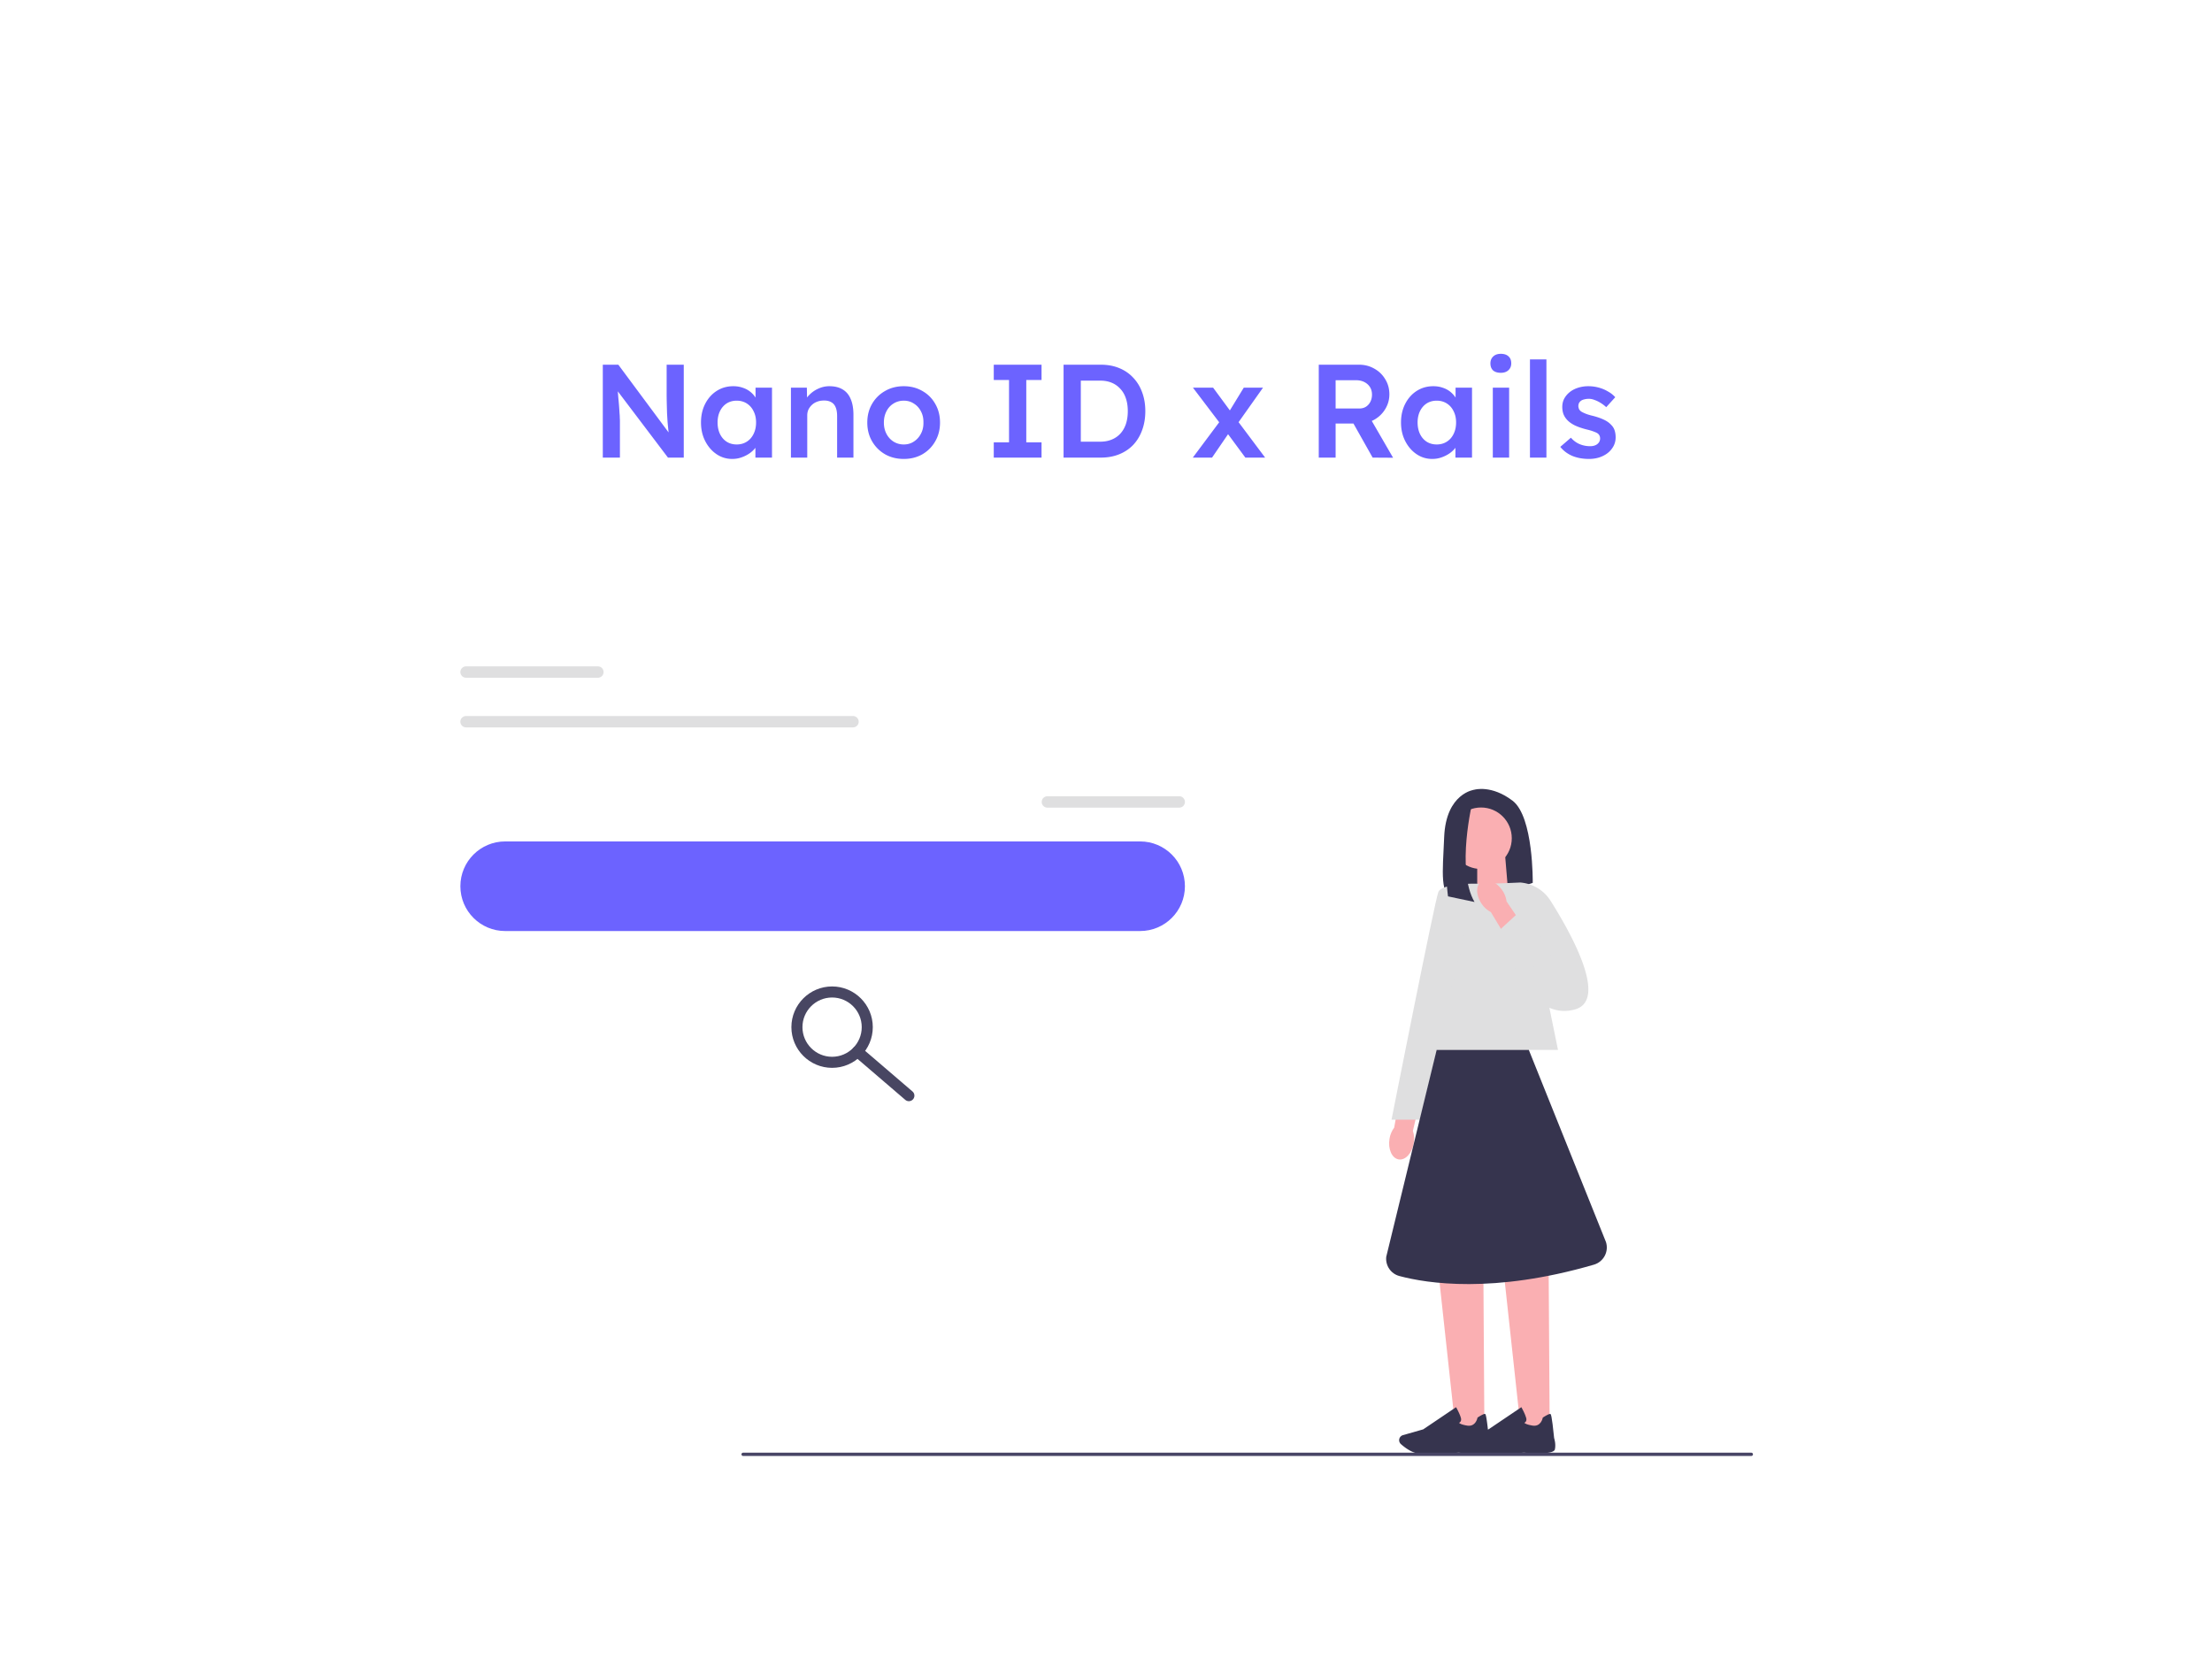 <svg viewBox="0 0 1600 1200" fill="none" xmlns="http://www.w3.org/2000/svg"><g clip-path="url(#a)"><path d="M1066.52 571.206s-20.58 2.324-21.91 34.191c-1.11 26.556-3.37 41.355 7.44 46.896 3.86 1.98 8.4 2.154 12.52.798l44.1-14.499s.67-47.8-14.6-59.419-27.55-7.967-27.55-7.967Z" fill="#36344E"/><path d="m1090.83 644.459-22.32 7.338v-32.126h20.25l2.07 24.788ZM1022.6 826.84c-1.21 7.361-6.12 12.639-10.96 11.789-4.85-.85-7.79-7.506-6.58-14.869.44-2.95 1.61-5.743 3.4-8.13l5.53-31.115 15.05 3.15-7.05 30.34c.93 2.87 1.14 5.9.61 8.835Zm51.1 206.93h-20.9l-12.13-111.701h32.31l.72 111.701Z" fill="#FAAFB2"/><path d="M1032.44 1051.72c-2.2 0-4.16-.05-5.63-.19-5.56-.51-10.85-4.61-13.52-7a3.88 3.88 0 0 1-1.16-1.99c-.17-.76-.1-1.56.21-2.29a3.769 3.769 0 0 1 2.44-2.17l14.68-4.19 23.76-16.03.26.47c.1.18 2.43 4.38 3.21 7.23.3 1.08.22 1.98-.23 2.67-.27.41-.65.73-1.1.92.43.45 1.78 1.37 5.93 2.03 6.06.96 7.33-5.32 7.38-5.59l.04-.2.18-.12c2.89-1.86 4.66-2.71 5.28-2.52.38.11 1.02.3 2.74 17.41.17.53 1.38 4.47.56 8.23-.9 4.1-18.78 2.69-22.36 2.37-.1.01-13.49.96-22.67.96Z" fill="#36344E"/><path d="M1120.93 1033.77h-20.91l-12.12-111.701h32.31l.72 111.701Z" fill="#FAAFB2"/><path d="M1079.66 1051.72c-2.19 0-4.15-.05-5.63-.19-5.55-.51-10.84-4.61-13.51-7-.58-.53-.99-1.22-1.16-1.99-.17-.76-.1-1.56.21-2.29.21-.52.55-.99.97-1.36.42-.38.93-.65 1.47-.81l14.67-4.19 23.76-16.03.27.47c.1.18 2.43 4.38 3.21 7.23.3 1.08.22 1.98-.23 2.67-.27.41-.65.73-1.1.92.43.45 1.78 1.37 5.93 2.03 6.06.96 7.33-5.32 7.38-5.59l.04-.2.18-.12c2.89-1.86 4.66-2.7 5.27-2.52.39.11 1.03.3 2.75 17.41.17.53 1.38 4.47.56 8.23-.9 4.1-18.79 2.69-22.36 2.37-.1.01-13.5.96-22.68.96Z" fill="#36344E"/><path d="M1126.94 759.421h-101.58l36.52-120.165h40.5l24.56 120.165Z" fill="#DFDFE0"/><path d="M1068.27 639.274s-25.23-.664-27.88 5.975c-2.66 6.639-33.86 164.647-33.86 164.647h20.58l41.16-170.622Z" fill="#DFDFE0"/><path d="M1071.27 628.565c12.29 0 22.24-9.958 22.24-22.241s-9.95-22.241-22.24-22.241c-12.28 0-22.24 9.958-22.24 22.241s9.96 22.241 22.24 22.241Z" fill="#FAAFB2"/><path d="M1065.19 579.505s-12.24 49.697 1.37 72.933l-19.17-4.071s-7.43-54.395 7.51-64.284l10.29-4.578Zm40.64 179.916h-66.66l-36.47 149.687c-.67 6.322 3.34 12.22 9.48 13.865 20.02 5.359 68.03 12.95 140.7-8.196 7-2.035 10.97-9.412 8.77-16.358l-55.82-138.998Z" fill="#36344E"/><path d="m1078.88 639.256 20.73-.913c4.43.335 8.72 1.701 12.52 3.988a28.52 28.52 0 0 1 9.4 9.186c14.64 23.155 42.06 71.971 17.58 78.659-32.25 8.812-47.88-40.238-47.88-40.238l-12.35-50.682Z" fill="#DFDFE0"/><path d="M1071.77 653.798c-4.26-6.123-4.42-13.33-.35-16.096s10.82-.043 15.08 6.083a17.98 17.98 0 0 1 3.22 8.2l17.71 26.179-12.99 8.227-16.08-26.68a18.174 18.174 0 0 1-6.59-5.913Z" fill="#FAAFB2"/><path d="m1082.25 674.974 14.63-13.468 28.93 26.936-26.9 18.393-16.66-31.861Z" fill="#DFDFE0"/><path d="M824.677 608.627H365.408c-17.898 0-32.408 14.51-32.408 32.408 0 17.898 14.51 32.408 32.408 32.408h459.269c17.898 0 32.408-14.51 32.408-32.408 0-17.898-14.51-32.408-32.408-32.408Z" fill="#6C63FF"/><path d="M601.875 772.402c-16.233 0-29.44-13.206-29.44-29.44s13.207-29.439 29.44-29.439 29.44 13.207 29.44 29.44-13.207 29.44-29.44 29.44v-.001Zm0-50.879c-11.822 0-21.44 9.618-21.44 21.44 0 11.822 9.618 21.44 21.44 21.44 11.822 0 21.44-9.618 21.44-21.44 0-11.822-9.618-21.44-21.44-21.44Z" fill="#484662"/><path d="M657.408 796.512a3.982 3.982 0 0 1-2.602-.964l-37.213-31.91a3.996 3.996 0 0 1-.404-5.615 3.997 3.997 0 0 1 5.611-.458l37.213 31.91a4.001 4.001 0 0 1-2.605 7.037Z" fill="#484662"/><path d="M536.307 1051.95c0 .66.53 1.19 1.19 1.19h729.293c.66 0 1.19-.53 1.19-1.19 0-.66-.53-1.19-1.19-1.19H537.497c-.66 0-1.19.53-1.19 1.19Z" fill="#484565"/><path d="M852.97 575.953h-95.357a4.115 4.115 0 1 0 0 8.23h95.357a4.115 4.115 0 1 0 0-8.23ZM432.472 482h-95.357a4.115 4.115 0 1 0 0 8.23h95.357a4.115 4.115 0 1 0 0-8.23ZM616.993 517.914H337.115a4.115 4.115 0 1 0 0 8.23h279.878a4.115 4.115 0 1 0 0-8.23Z" fill="#DFDFE0"/></g><path d="M436.024 331v-67.2h11.232l38.976 52.512-2.112.384c-.256-1.792-.48-3.616-.672-5.472a966.49 966.49 0 0 1-.576-5.952 1208.89 1208.89 0 0 1-.384-6.432c-.064-2.24-.128-4.576-.192-7.008a307.64 307.64 0 0 1-.096-7.872V263.8h12.384V331H483.16l-39.168-51.744 2.496-.672c.32 3.584.576 6.656.768 9.216.256 2.496.448 4.672.576 6.528.128 1.792.224 3.296.288 4.512.128 1.216.192 2.336.192 3.36.064.96.096 1.888.096 2.784V331h-12.384Zm93.586.96c-4.16 0-7.936-1.152-11.328-3.456-3.392-2.304-6.112-5.44-8.16-9.408-2.048-3.968-3.072-8.48-3.072-13.536 0-5.056 1.024-9.568 3.072-13.536s4.832-7.072 8.352-9.312c3.52-2.24 7.488-3.36 11.904-3.36 2.56 0 4.896.384 7.008 1.152 2.112.704 3.968 1.728 5.568 3.072a17.937 17.937 0 0 1 3.936 4.608 16.112 16.112 0 0 1 2.208 5.568l-2.592-.672v-12.672h11.904V331h-12v-12.096l2.784-.48c-.448 1.728-1.28 3.424-2.496 5.088-1.152 1.6-2.624 3.04-4.416 4.32-1.728 1.216-3.68 2.208-5.856 2.976-2.112.768-4.384 1.152-6.816 1.152Zm3.264-10.464c2.752 0 5.184-.672 7.296-2.016 2.112-1.344 3.744-3.2 4.896-5.568 1.216-2.432 1.824-5.216 1.824-8.352 0-3.072-.608-5.792-1.824-8.16-1.152-2.368-2.784-4.224-4.896-5.568-2.112-1.344-4.544-2.016-7.296-2.016-2.752 0-5.184.672-7.296 2.016-2.048 1.344-3.648 3.2-4.8 5.568-1.152 2.368-1.728 5.088-1.728 8.16 0 3.136.576 5.92 1.728 8.352 1.152 2.368 2.752 4.224 4.8 5.568 2.112 1.344 4.544 2.016 7.296 2.016ZM572.1 331v-50.592h11.52l.192 10.368-2.208 1.152c.64-2.304 1.888-4.384 3.744-6.24 1.856-1.92 4.064-3.456 6.624-4.608 2.56-1.152 5.184-1.728 7.872-1.728 3.84 0 7.04.768 9.6 2.304 2.624 1.536 4.576 3.84 5.856 6.912 1.344 3.072 2.016 6.912 2.016 11.52V331h-11.808v-30.048c0-2.56-.352-4.672-1.056-6.336-.704-1.728-1.792-2.976-3.264-3.744-1.472-.832-3.264-1.216-5.376-1.152-1.728 0-3.328.288-4.8.864a10.783 10.783 0 0 0-3.744 2.304 11.795 11.795 0 0 0-2.496 3.36c-.576 1.28-.864 2.688-.864 4.224V331H572.1Zm81.636.96c-5.056 0-9.568-1.12-13.536-3.36-3.968-2.304-7.104-5.44-9.408-9.408-2.304-3.968-3.456-8.48-3.456-13.536 0-5.056 1.152-9.568 3.456-13.536 2.304-3.968 5.44-7.072 9.408-9.312 3.968-2.304 8.48-3.456 13.536-3.456 4.992 0 9.472 1.152 13.44 3.456 3.968 2.24 7.072 5.344 9.312 9.312 2.304 3.968 3.456 8.48 3.456 13.536 0 5.056-1.152 9.568-3.456 13.536-2.24 3.968-5.344 7.104-9.312 9.408-3.968 2.24-8.448 3.36-13.44 3.36Zm0-10.464c2.752 0 5.184-.704 7.296-2.112 2.176-1.408 3.872-3.296 5.088-5.664 1.28-2.368 1.888-5.056 1.824-8.064.064-3.072-.544-5.792-1.824-8.16-1.216-2.368-2.912-4.224-5.088-5.568-2.112-1.408-4.544-2.112-7.296-2.112-2.752 0-5.248.704-7.488 2.112-2.176 1.344-3.872 3.232-5.088 5.664-1.216 2.368-1.824 5.056-1.824 8.064s.608 5.696 1.824 8.064c1.216 2.368 2.912 4.256 5.088 5.664 2.24 1.408 4.736 2.112 7.488 2.112ZM718.821 331v-11.04h11.04v-45.12h-11.04V263.8h34.56v11.04h-11.04v45.12h11.04V331h-34.56Zm50.484 0v-67.2h26.976c4.864 0 9.248.8 13.152 2.4 3.968 1.6 7.36 3.904 10.176 6.912 2.88 3.008 5.056 6.56 6.528 10.656 1.536 4.096 2.304 8.64 2.304 13.632 0 4.992-.768 9.568-2.304 13.728-1.472 4.096-3.616 7.648-6.432 10.656-2.816 2.944-6.208 5.216-10.176 6.816-3.968 1.6-8.384 2.4-13.248 2.4h-26.976Zm12.48-9.696-.96-1.824h14.976c3.136 0 5.92-.512 8.352-1.536 2.496-1.024 4.608-2.496 6.336-4.416 1.728-1.92 3.04-4.224 3.936-6.912.896-2.752 1.344-5.824 1.344-9.216 0-3.392-.448-6.432-1.344-9.12-.896-2.752-2.24-5.088-4.032-7.008-1.728-1.92-3.808-3.392-6.24-4.416-2.432-1.024-5.216-1.536-8.352-1.536h-15.264l1.248-1.632v47.616ZM900.804 331l-14.4-19.488-2.688-3.648-20.832-27.456h14.592l14.016 19.008 2.976 4.032L915.108 331h-14.304Zm-38.016 0 20.064-26.88 6.72 8.064L876.708 331h-13.92Zm31.68-23.616-6.432-7.968 11.616-19.008h13.92l-19.104 26.976ZM953.899 331v-67.2h29.184c4.032 0 7.712.96 11.04 2.88 3.328 1.856 5.957 4.416 7.877 7.68 1.98 3.2 2.97 6.816 2.97 10.848 0 3.84-.99 7.392-2.97 10.656-1.92 3.2-4.549 5.76-7.877 7.68-3.264 1.856-6.944 2.784-11.04 2.784h-16.992V331h-12.192Zm38.976 0-17.088-30.336 12.864-2.4 19.009 32.832-14.785-.096Zm-26.784-35.52h17.088c1.856 0 3.456-.416 4.8-1.248 1.408-.896 2.496-2.112 3.264-3.648.768-1.536 1.152-3.232 1.152-5.088 0-2.112-.48-3.936-1.44-5.472-.96-1.536-2.304-2.752-4.032-3.648-1.728-.896-3.712-1.344-5.952-1.344h-14.88v20.448Zm69.859 36.48c-4.16 0-7.93-1.152-11.32-3.456-3.4-2.304-6.12-5.44-8.16-9.408-2.05-3.968-3.08-8.48-3.08-13.536 0-5.056 1.03-9.568 3.08-13.536 2.04-3.968 4.83-7.072 8.35-9.312 3.52-2.24 7.49-3.36 11.9-3.36 2.56 0 4.9.384 7.01 1.152 2.11.704 3.97 1.728 5.57 3.072s2.91 2.88 3.93 4.608a15.999 15.999 0 0 1 2.21 5.568l-2.59-.672v-12.672h11.9V331h-12v-12.096l2.79-.48c-.45 1.728-1.28 3.424-2.5 5.088-1.15 1.6-2.62 3.04-4.41 4.32-1.73 1.216-3.68 2.208-5.86 2.976-2.11.768-4.38 1.152-6.82 1.152Zm3.27-10.464c2.75 0 5.18-.672 7.29-2.016 2.12-1.344 3.75-3.2 4.9-5.568 1.22-2.432 1.82-5.216 1.82-8.352 0-3.072-.6-5.792-1.82-8.16-1.15-2.368-2.78-4.224-4.9-5.568-2.11-1.344-4.54-2.016-7.29-2.016s-5.19.672-7.3 2.016c-2.05 1.344-3.65 3.2-4.8 5.568-1.15 2.368-1.73 5.088-1.73 8.16 0 3.136.58 5.92 1.73 8.352 1.15 2.368 2.75 4.224 4.8 5.568 2.11 1.344 4.55 2.016 7.3 2.016Zm40.57 9.504v-50.592h11.81V331h-11.81Zm5.76-61.344c-2.37 0-4.23-.576-5.57-1.728-1.28-1.216-1.92-2.912-1.92-5.088 0-2.048.67-3.712 2.02-4.992 1.34-1.28 3.16-1.92 5.47-1.92 2.43 0 4.29.608 5.57 1.824 1.34 1.152 2.01 2.848 2.01 5.088 0 1.984-.67 3.616-2.01 4.896-1.35 1.28-3.2 1.92-5.57 1.92ZM1106.66 331v-71.04h11.91V331h-11.91Zm42.68.96c-4.48 0-8.51-.736-12.1-2.208-3.52-1.536-6.4-3.712-8.64-6.528l7.68-6.624c1.92 2.176 4.07 3.744 6.44 4.704 2.36.96 4.86 1.44 7.48 1.44 1.09 0 2.05-.128 2.88-.384.9-.256 1.67-.64 2.31-1.152.64-.512 1.12-1.088 1.44-1.728.38-.704.57-1.472.57-2.304 0-1.536-.57-2.752-1.72-3.648-.64-.448-1.67-.928-3.08-1.44-1.34-.512-3.1-1.024-5.28-1.536-3.45-.896-6.33-1.92-8.64-3.072-2.3-1.216-4.09-2.56-5.37-4.032a13.009 13.009 0 0 1-2.5-4.128c-.51-1.536-.77-3.2-.77-4.992 0-2.24.48-4.256 1.44-6.048a15.62 15.62 0 0 1 4.13-4.8c1.73-1.344 3.75-2.368 6.05-3.072 2.3-.704 4.7-1.056 7.2-1.056 2.56 0 5.02.32 7.39.96 2.43.64 4.67 1.568 6.72 2.784 2.11 1.152 3.91 2.56 5.38 4.224l-6.53 7.2a24.166 24.166 0 0 0-4.03-3.072 20.82 20.82 0 0 0-4.32-2.112c-1.47-.576-2.85-.864-4.13-.864-1.22 0-2.3.128-3.26.384-.96.192-1.76.512-2.4.96a4.969 4.969 0 0 0-1.54 1.728c-.32.64-.48 1.408-.48 2.304.06.768.26 1.504.58 2.208.38.64.89 1.184 1.53 1.632.71.448 1.76.96 3.17 1.536 1.41.576 3.23 1.12 5.47 1.632 3.14.832 5.76 1.76 7.87 2.784 2.12 1.024 3.78 2.208 5 3.552 1.21 1.152 2.08 2.496 2.59 4.032.51 1.536.77 3.232.77 5.088 0 3.008-.87 5.696-2.6 8.064-1.66 2.368-3.96 4.224-6.91 5.568-2.88 1.344-6.14 2.016-9.79 2.016Z" fill="#6C63FF"/><defs><clipPath id="a"><path fill="#fff" d="M333 482h934.977v571.136H333z"/></clipPath></defs></svg>
